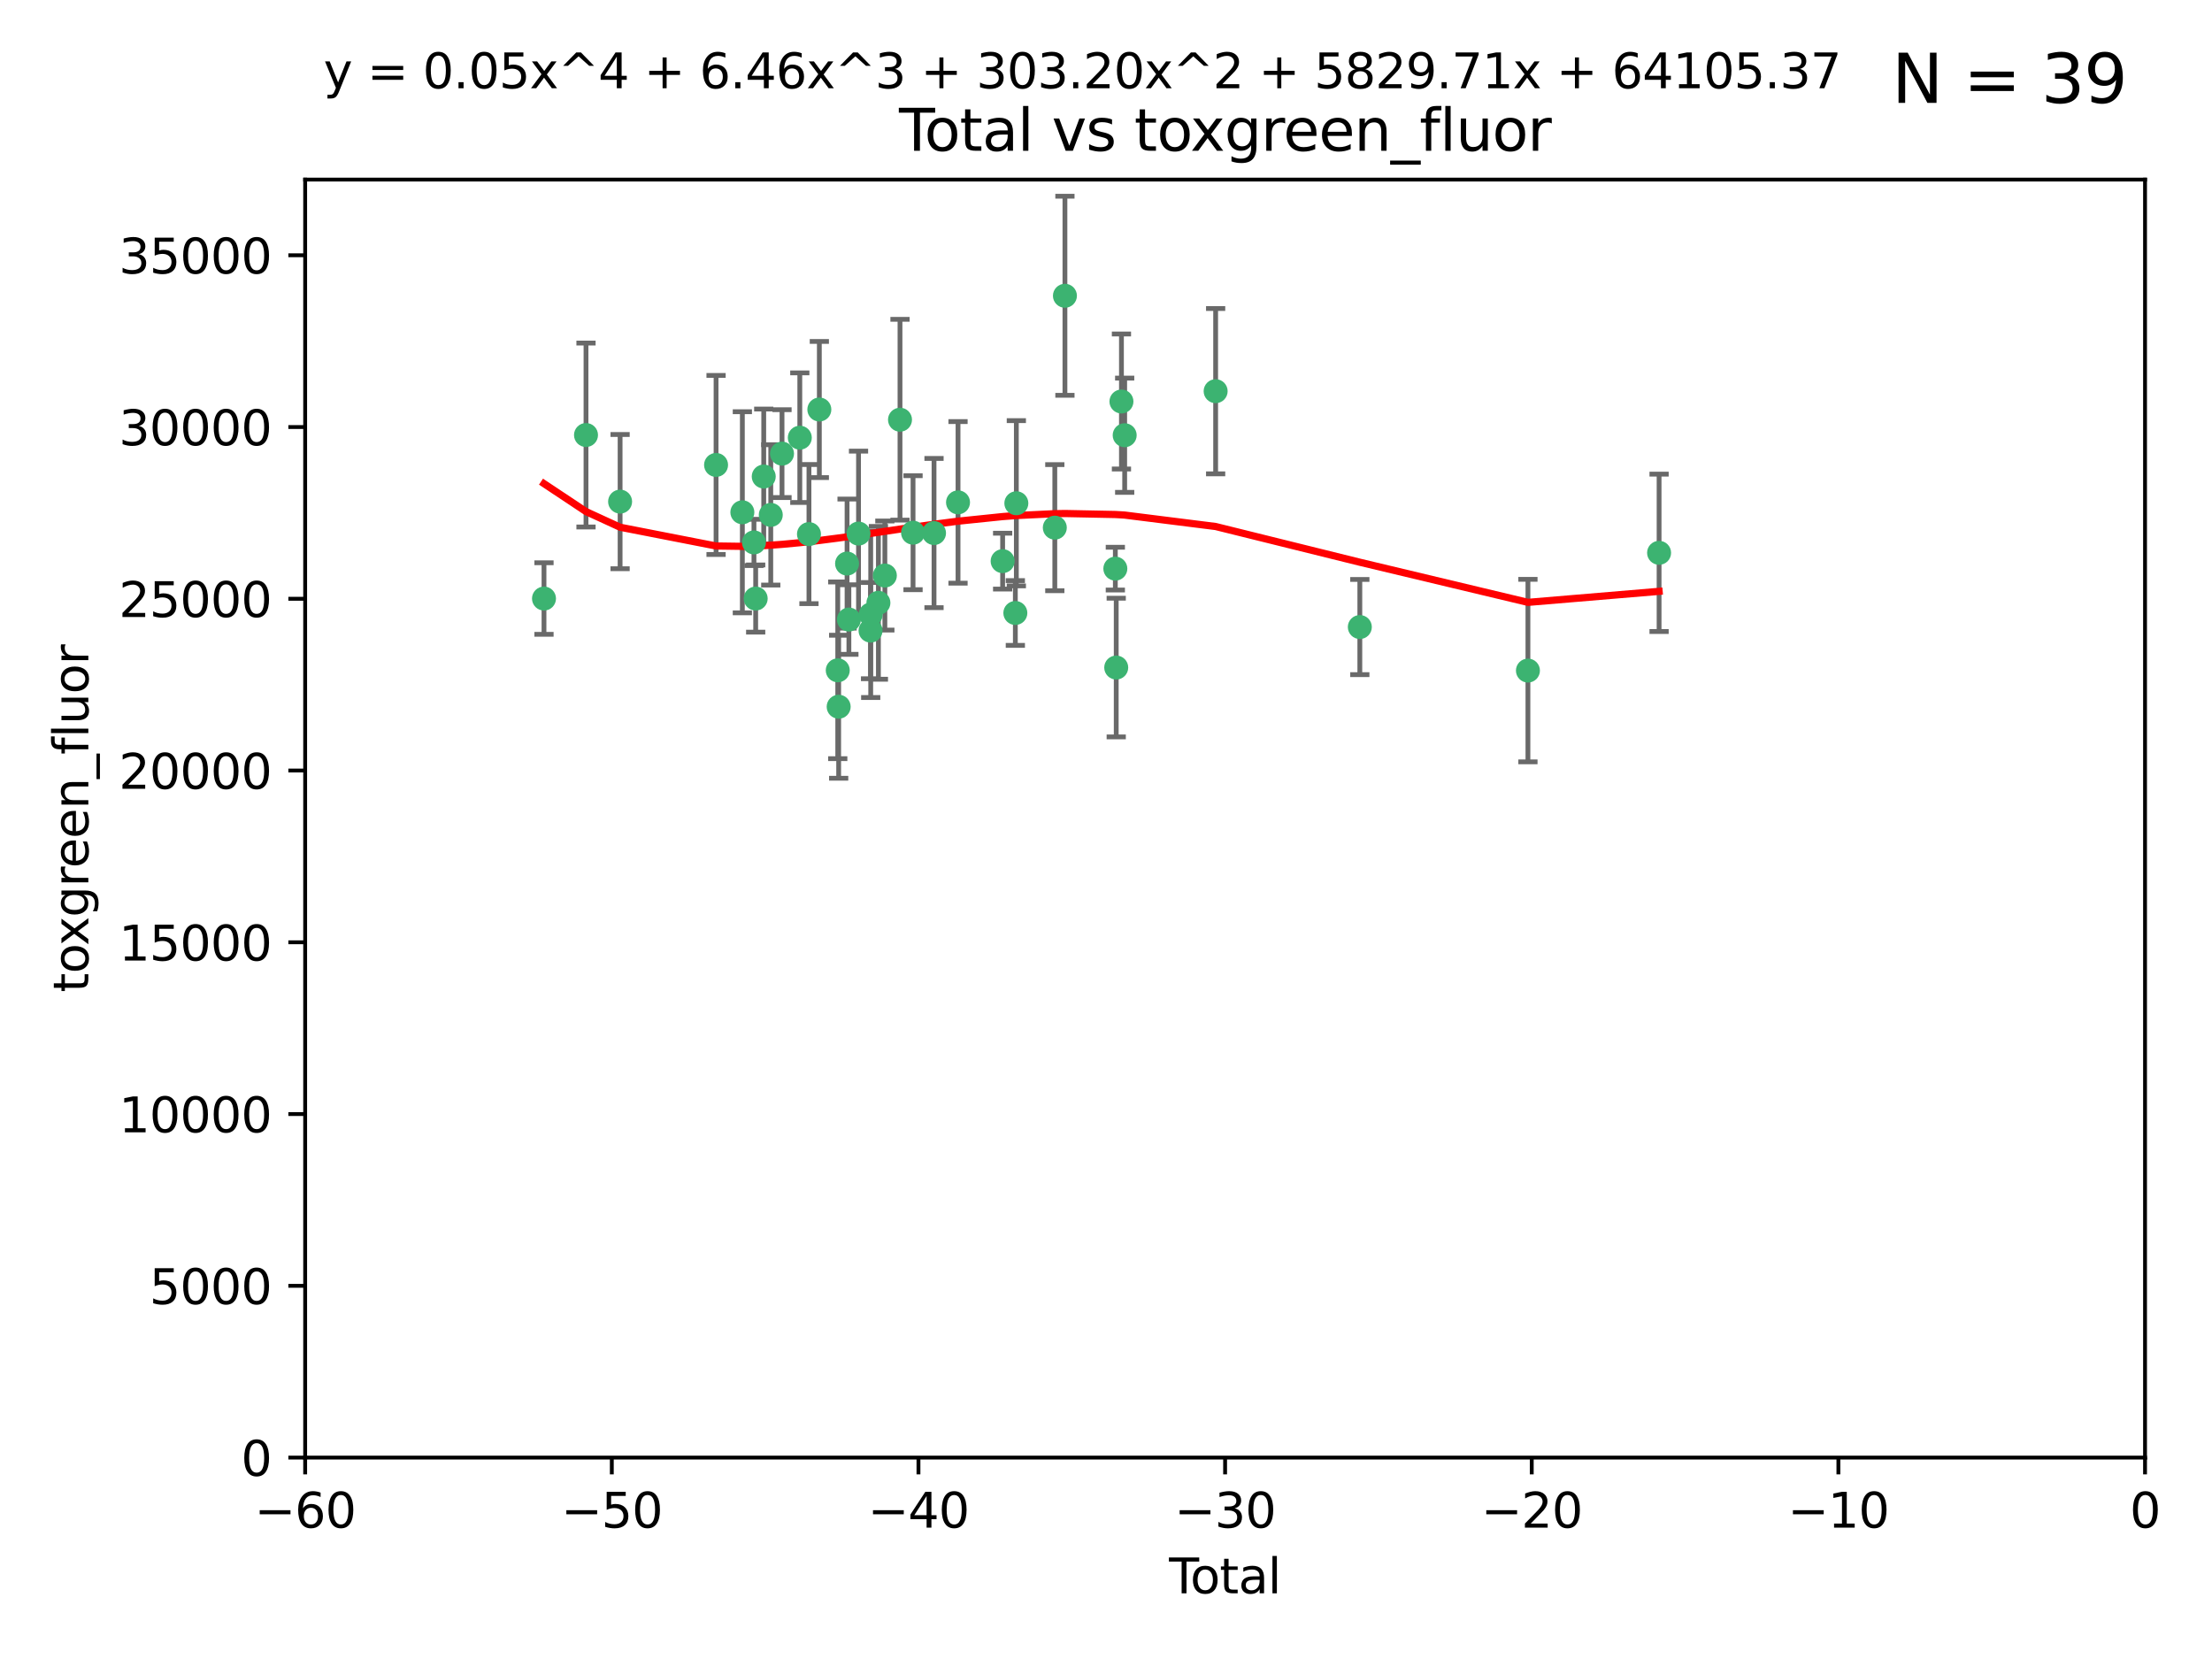 <?xml version="1.0" encoding="utf-8" standalone="no"?>
<!DOCTYPE svg PUBLIC "-//W3C//DTD SVG 1.1//EN"
  "http://www.w3.org/Graphics/SVG/1.1/DTD/svg11.dtd">
<svg xmlns:xlink="http://www.w3.org/1999/xlink" width="460.8pt" height="345.6pt" viewBox="0 0 460.8 345.6" xmlns="http://www.w3.org/2000/svg" version="1.1">
 <defs>
  <style type="text/css">*{stroke-linejoin: round; stroke-linecap: butt}</style>
 </defs>
 <g id="figure_1">
  <g id="patch_1">
   <path d="M 0 345.6 
L 460.8 345.6 
L 460.8 0 
L 0 0 
z
" style="fill: #ffffff"/>
  </g>
  <g id="axes_1">
   <g id="patch_2">
    <path d="M 63.571 303.64 
L 446.85 303.64 
L 446.85 37.411 
L 63.571 37.411 
z
" style="fill: #ffffff"/>
   </g>
   <g id="PathCollection_1">
    <defs>
     <path id="m0c5d3abd05" d="M 0 1.118 
C 0.297 1.118 0.581 1 0.791 0.791 
C 1 0.581 1.118 0.297 1.118 0 
C 1.118 -0.297 1 -0.581 0.791 -0.791 
C 0.581 -1 0.297 -1.118 0 -1.118 
C -0.297 -1.118 -0.581 -1 -0.791 -0.791 
C -1 -0.581 -1.118 -0.297 -1.118 0 
C -1.118 0.297 -1 0.581 -0.791 0.791 
C -0.581 1 -0.297 1.118 0 1.118 
z
" style="stroke: #3cb371"/>
    </defs>
    <g clip-path="url(#p2d98c6e1b5)">
     <use xlink:href="#m0c5d3abd05" x="113.324" y="124.69" style="fill: #3cb371; stroke: #3cb371"/>
     <use xlink:href="#m0c5d3abd05" x="122.075" y="90.623" style="fill: #3cb371; stroke: #3cb371"/>
     <use xlink:href="#m0c5d3abd05" x="129.178" y="104.496" style="fill: #3cb371; stroke: #3cb371"/>
     <use xlink:href="#m0c5d3abd05" x="149.169" y="96.857" style="fill: #3cb371; stroke: #3cb371"/>
     <use xlink:href="#m0c5d3abd05" x="154.646" y="106.718" style="fill: #3cb371; stroke: #3cb371"/>
     <use xlink:href="#m0c5d3abd05" x="157.063" y="112.994" style="fill: #3cb371; stroke: #3cb371"/>
     <use xlink:href="#m0c5d3abd05" x="157.422" y="124.689" style="fill: #3cb371; stroke: #3cb371"/>
     <use xlink:href="#m0c5d3abd05" x="159.1" y="99.267" style="fill: #3cb371; stroke: #3cb371"/>
     <use xlink:href="#m0c5d3abd05" x="160.565" y="107.264" style="fill: #3cb371; stroke: #3cb371"/>
     <use xlink:href="#m0c5d3abd05" x="162.908" y="94.5" style="fill: #3cb371; stroke: #3cb371"/>
     <use xlink:href="#m0c5d3abd05" x="166.614" y="91.178" style="fill: #3cb371; stroke: #3cb371"/>
     <use xlink:href="#m0c5d3abd05" x="168.522" y="111.261" style="fill: #3cb371; stroke: #3cb371"/>
     <use xlink:href="#m0c5d3abd05" x="170.683" y="85.309" style="fill: #3cb371; stroke: #3cb371"/>
     <use xlink:href="#m0c5d3abd05" x="174.52" y="139.64" style="fill: #3cb371; stroke: #3cb371"/>
     <use xlink:href="#m0c5d3abd05" x="174.71" y="147.225" style="fill: #3cb371; stroke: #3cb371"/>
     <use xlink:href="#m0c5d3abd05" x="176.46" y="117.402" style="fill: #3cb371; stroke: #3cb371"/>
     <use xlink:href="#m0c5d3abd05" x="176.84" y="129.063" style="fill: #3cb371; stroke: #3cb371"/>
     <use xlink:href="#m0c5d3abd05" x="178.846" y="111.157" style="fill: #3cb371; stroke: #3cb371"/>
     <use xlink:href="#m0c5d3abd05" x="181.35" y="131.368" style="fill: #3cb371; stroke: #3cb371"/>
     <use xlink:href="#m0c5d3abd05" x="181.385" y="128.013" style="fill: #3cb371; stroke: #3cb371"/>
     <use xlink:href="#m0c5d3abd05" x="182.989" y="125.579" style="fill: #3cb371; stroke: #3cb371"/>
     <use xlink:href="#m0c5d3abd05" x="184.332" y="119.895" style="fill: #3cb371; stroke: #3cb371"/>
     <use xlink:href="#m0c5d3abd05" x="187.487" y="87.434" style="fill: #3cb371; stroke: #3cb371"/>
     <use xlink:href="#m0c5d3abd05" x="190.203" y="110.968" style="fill: #3cb371; stroke: #3cb371"/>
     <use xlink:href="#m0c5d3abd05" x="194.574" y="111.045" style="fill: #3cb371; stroke: #3cb371"/>
     <use xlink:href="#m0c5d3abd05" x="199.574" y="104.651" style="fill: #3cb371; stroke: #3cb371"/>
     <use xlink:href="#m0c5d3abd05" x="208.867" y="116.895" style="fill: #3cb371; stroke: #3cb371"/>
     <use xlink:href="#m0c5d3abd05" x="211.515" y="127.696" style="fill: #3cb371; stroke: #3cb371"/>
     <use xlink:href="#m0c5d3abd05" x="211.723" y="104.837" style="fill: #3cb371; stroke: #3cb371"/>
     <use xlink:href="#m0c5d3abd05" x="219.736" y="109.922" style="fill: #3cb371; stroke: #3cb371"/>
     <use xlink:href="#m0c5d3abd05" x="221.844" y="61.614" style="fill: #3cb371; stroke: #3cb371"/>
     <use xlink:href="#m0c5d3abd05" x="232.345" y="118.457" style="fill: #3cb371; stroke: #3cb371"/>
     <use xlink:href="#m0c5d3abd05" x="232.53" y="139.063" style="fill: #3cb371; stroke: #3cb371"/>
     <use xlink:href="#m0c5d3abd05" x="233.617" y="83.639" style="fill: #3cb371; stroke: #3cb371"/>
     <use xlink:href="#m0c5d3abd05" x="234.291" y="90.667" style="fill: #3cb371; stroke: #3cb371"/>
     <use xlink:href="#m0c5d3abd05" x="253.24" y="81.492" style="fill: #3cb371; stroke: #3cb371"/>
     <use xlink:href="#m0c5d3abd05" x="283.277" y="130.623" style="fill: #3cb371; stroke: #3cb371"/>
     <use xlink:href="#m0c5d3abd05" x="318.296" y="139.694" style="fill: #3cb371; stroke: #3cb371"/>
     <use xlink:href="#m0c5d3abd05" x="345.618" y="115.163" style="fill: #3cb371; stroke: #3cb371"/>
    </g>
   </g>
   <g id="matplotlib.axis_1">
    <g id="xtick_1">
     <g id="line2d_1">
      <defs>
       <path id="m9bc65aa673" d="M 0 0 
L 0 3.5 
" style="stroke: #000000; stroke-width: 0.8"/>
      </defs>
      <g>
       <use xlink:href="#m9bc65aa673" x="63.571" y="303.64" style="stroke: #000000; stroke-width: 0.8"/>
      </g>
     </g>
     <g id="text_1">
      <!-- −60 -->
      <g transform="translate(53.019 318.238)scale(0.1 -0.1)">
       <defs>
        <path id="DejaVuSans-2212" d="M 678 2272 
L 4684 2272 
L 4684 1741 
L 678 1741 
L 678 2272 
z
" transform="scale(0.016)"/>
        <path id="DejaVuSans-36" d="M 2113 2584 
Q 1688 2584 1439 2293 
Q 1191 2003 1191 1497 
Q 1191 994 1439 701 
Q 1688 409 2113 409 
Q 2538 409 2786 701 
Q 3034 994 3034 1497 
Q 3034 2003 2786 2293 
Q 2538 2584 2113 2584 
z
M 3366 4563 
L 3366 3988 
Q 3128 4100 2886 4159 
Q 2644 4219 2406 4219 
Q 1781 4219 1451 3797 
Q 1122 3375 1075 2522 
Q 1259 2794 1537 2939 
Q 1816 3084 2150 3084 
Q 2853 3084 3261 2657 
Q 3669 2231 3669 1497 
Q 3669 778 3244 343 
Q 2819 -91 2113 -91 
Q 1303 -91 875 529 
Q 447 1150 447 2328 
Q 447 3434 972 4092 
Q 1497 4750 2381 4750 
Q 2619 4750 2861 4703 
Q 3103 4656 3366 4563 
z
" transform="scale(0.016)"/>
        <path id="DejaVuSans-30" d="M 2034 4250 
Q 1547 4250 1301 3770 
Q 1056 3291 1056 2328 
Q 1056 1369 1301 889 
Q 1547 409 2034 409 
Q 2525 409 2770 889 
Q 3016 1369 3016 2328 
Q 3016 3291 2770 3770 
Q 2525 4250 2034 4250 
z
M 2034 4750 
Q 2819 4750 3233 4129 
Q 3647 3509 3647 2328 
Q 3647 1150 3233 529 
Q 2819 -91 2034 -91 
Q 1250 -91 836 529 
Q 422 1150 422 2328 
Q 422 3509 836 4129 
Q 1250 4750 2034 4750 
z
" transform="scale(0.016)"/>
       </defs>
       <use xlink:href="#DejaVuSans-2212"/>
       <use xlink:href="#DejaVuSans-36" x="83.789"/>
       <use xlink:href="#DejaVuSans-30" x="147.412"/>
      </g>
     </g>
    </g>
    <g id="xtick_2">
     <g id="line2d_2">
      <g>
       <use xlink:href="#m9bc65aa673" x="127.451" y="303.64" style="stroke: #000000; stroke-width: 0.8"/>
      </g>
     </g>
     <g id="text_2">
      <!-- −50 -->
      <g transform="translate(116.899 318.238)scale(0.1 -0.1)">
       <defs>
        <path id="DejaVuSans-35" d="M 691 4666 
L 3169 4666 
L 3169 4134 
L 1269 4134 
L 1269 2991 
Q 1406 3038 1543 3061 
Q 1681 3084 1819 3084 
Q 2600 3084 3056 2656 
Q 3513 2228 3513 1497 
Q 3513 744 3044 326 
Q 2575 -91 1722 -91 
Q 1428 -91 1123 -41 
Q 819 9 494 109 
L 494 744 
Q 775 591 1075 516 
Q 1375 441 1709 441 
Q 2250 441 2565 725 
Q 2881 1009 2881 1497 
Q 2881 1984 2565 2268 
Q 2250 2553 1709 2553 
Q 1456 2553 1204 2497 
Q 953 2441 691 2322 
L 691 4666 
z
" transform="scale(0.016)"/>
       </defs>
       <use xlink:href="#DejaVuSans-2212"/>
       <use xlink:href="#DejaVuSans-35" x="83.789"/>
       <use xlink:href="#DejaVuSans-30" x="147.412"/>
      </g>
     </g>
    </g>
    <g id="xtick_3">
     <g id="line2d_3">
      <g>
       <use xlink:href="#m9bc65aa673" x="191.331" y="303.64" style="stroke: #000000; stroke-width: 0.8"/>
      </g>
     </g>
     <g id="text_3">
      <!-- −40 -->
      <g transform="translate(180.778 318.238)scale(0.1 -0.1)">
       <defs>
        <path id="DejaVuSans-34" d="M 2419 4116 
L 825 1625 
L 2419 1625 
L 2419 4116 
z
M 2253 4666 
L 3047 4666 
L 3047 1625 
L 3713 1625 
L 3713 1100 
L 3047 1100 
L 3047 0 
L 2419 0 
L 2419 1100 
L 313 1100 
L 313 1709 
L 2253 4666 
z
" transform="scale(0.016)"/>
       </defs>
       <use xlink:href="#DejaVuSans-2212"/>
       <use xlink:href="#DejaVuSans-34" x="83.789"/>
       <use xlink:href="#DejaVuSans-30" x="147.412"/>
      </g>
     </g>
    </g>
    <g id="xtick_4">
     <g id="line2d_4">
      <g>
       <use xlink:href="#m9bc65aa673" x="255.211" y="303.64" style="stroke: #000000; stroke-width: 0.8"/>
      </g>
     </g>
     <g id="text_4">
      <!-- −30 -->
      <g transform="translate(244.658 318.238)scale(0.1 -0.1)">
       <defs>
        <path id="DejaVuSans-33" d="M 2597 2516 
Q 3050 2419 3304 2112 
Q 3559 1806 3559 1356 
Q 3559 666 3084 287 
Q 2609 -91 1734 -91 
Q 1441 -91 1130 -33 
Q 819 25 488 141 
L 488 750 
Q 750 597 1062 519 
Q 1375 441 1716 441 
Q 2309 441 2620 675 
Q 2931 909 2931 1356 
Q 2931 1769 2642 2001 
Q 2353 2234 1838 2234 
L 1294 2234 
L 1294 2753 
L 1863 2753 
Q 2328 2753 2575 2939 
Q 2822 3125 2822 3475 
Q 2822 3834 2567 4026 
Q 2313 4219 1838 4219 
Q 1578 4219 1281 4162 
Q 984 4106 628 3988 
L 628 4550 
Q 988 4650 1302 4700 
Q 1616 4750 1894 4750 
Q 2613 4750 3031 4423 
Q 3450 4097 3450 3541 
Q 3450 3153 3228 2886 
Q 3006 2619 2597 2516 
z
" transform="scale(0.016)"/>
       </defs>
       <use xlink:href="#DejaVuSans-2212"/>
       <use xlink:href="#DejaVuSans-33" x="83.789"/>
       <use xlink:href="#DejaVuSans-30" x="147.412"/>
      </g>
     </g>
    </g>
    <g id="xtick_5">
     <g id="line2d_5">
      <g>
       <use xlink:href="#m9bc65aa673" x="319.09" y="303.64" style="stroke: #000000; stroke-width: 0.8"/>
      </g>
     </g>
     <g id="text_5">
      <!-- −20 -->
      <g transform="translate(308.538 318.238)scale(0.1 -0.1)">
       <defs>
        <path id="DejaVuSans-32" d="M 1228 531 
L 3431 531 
L 3431 0 
L 469 0 
L 469 531 
Q 828 903 1448 1529 
Q 2069 2156 2228 2338 
Q 2531 2678 2651 2914 
Q 2772 3150 2772 3378 
Q 2772 3750 2511 3984 
Q 2250 4219 1831 4219 
Q 1534 4219 1204 4116 
Q 875 4013 500 3803 
L 500 4441 
Q 881 4594 1212 4672 
Q 1544 4750 1819 4750 
Q 2544 4750 2975 4387 
Q 3406 4025 3406 3419 
Q 3406 3131 3298 2873 
Q 3191 2616 2906 2266 
Q 2828 2175 2409 1742 
Q 1991 1309 1228 531 
z
" transform="scale(0.016)"/>
       </defs>
       <use xlink:href="#DejaVuSans-2212"/>
       <use xlink:href="#DejaVuSans-32" x="83.789"/>
       <use xlink:href="#DejaVuSans-30" x="147.412"/>
      </g>
     </g>
    </g>
    <g id="xtick_6">
     <g id="line2d_6">
      <g>
       <use xlink:href="#m9bc65aa673" x="382.97" y="303.64" style="stroke: #000000; stroke-width: 0.8"/>
      </g>
     </g>
     <g id="text_6">
      <!-- −10 -->
      <g transform="translate(372.418 318.238)scale(0.1 -0.1)">
       <defs>
        <path id="DejaVuSans-31" d="M 794 531 
L 1825 531 
L 1825 4091 
L 703 3866 
L 703 4441 
L 1819 4666 
L 2450 4666 
L 2450 531 
L 3481 531 
L 3481 0 
L 794 0 
L 794 531 
z
" transform="scale(0.016)"/>
       </defs>
       <use xlink:href="#DejaVuSans-2212"/>
       <use xlink:href="#DejaVuSans-31" x="83.789"/>
       <use xlink:href="#DejaVuSans-30" x="147.412"/>
      </g>
     </g>
    </g>
    <g id="xtick_7">
     <g id="line2d_7">
      <g>
       <use xlink:href="#m9bc65aa673" x="446.85" y="303.64" style="stroke: #000000; stroke-width: 0.8"/>
      </g>
     </g>
     <g id="text_7">
      <!-- 0 -->
      <g transform="translate(443.669 318.238)scale(0.1 -0.1)">
       <use xlink:href="#DejaVuSans-30"/>
      </g>
     </g>
    </g>
    <g id="text_8">
     <!-- Total -->
     <g transform="translate(243.534 331.917)scale(0.1 -0.1)">
      <defs>
       <path id="DejaVuSans-54" d="M -19 4666 
L 3928 4666 
L 3928 4134 
L 2272 4134 
L 2272 0 
L 1638 0 
L 1638 4134 
L -19 4134 
L -19 4666 
z
" transform="scale(0.016)"/>
       <path id="DejaVuSans-6f" d="M 1959 3097 
Q 1497 3097 1228 2736 
Q 959 2375 959 1747 
Q 959 1119 1226 758 
Q 1494 397 1959 397 
Q 2419 397 2687 759 
Q 2956 1122 2956 1747 
Q 2956 2369 2687 2733 
Q 2419 3097 1959 3097 
z
M 1959 3584 
Q 2709 3584 3137 3096 
Q 3566 2609 3566 1747 
Q 3566 888 3137 398 
Q 2709 -91 1959 -91 
Q 1206 -91 779 398 
Q 353 888 353 1747 
Q 353 2609 779 3096 
Q 1206 3584 1959 3584 
z
" transform="scale(0.016)"/>
       <path id="DejaVuSans-74" d="M 1172 4494 
L 1172 3500 
L 2356 3500 
L 2356 3053 
L 1172 3053 
L 1172 1153 
Q 1172 725 1289 603 
Q 1406 481 1766 481 
L 2356 481 
L 2356 0 
L 1766 0 
Q 1100 0 847 248 
Q 594 497 594 1153 
L 594 3053 
L 172 3053 
L 172 3500 
L 594 3500 
L 594 4494 
L 1172 4494 
z
" transform="scale(0.016)"/>
       <path id="DejaVuSans-61" d="M 2194 1759 
Q 1497 1759 1228 1600 
Q 959 1441 959 1056 
Q 959 750 1161 570 
Q 1363 391 1709 391 
Q 2188 391 2477 730 
Q 2766 1069 2766 1631 
L 2766 1759 
L 2194 1759 
z
M 3341 1997 
L 3341 0 
L 2766 0 
L 2766 531 
Q 2569 213 2275 61 
Q 1981 -91 1556 -91 
Q 1019 -91 701 211 
Q 384 513 384 1019 
Q 384 1609 779 1909 
Q 1175 2209 1959 2209 
L 2766 2209 
L 2766 2266 
Q 2766 2663 2505 2880 
Q 2244 3097 1772 3097 
Q 1472 3097 1187 3025 
Q 903 2953 641 2809 
L 641 3341 
Q 956 3463 1253 3523 
Q 1550 3584 1831 3584 
Q 2591 3584 2966 3190 
Q 3341 2797 3341 1997 
z
" transform="scale(0.016)"/>
       <path id="DejaVuSans-6c" d="M 603 4863 
L 1178 4863 
L 1178 0 
L 603 0 
L 603 4863 
z
" transform="scale(0.016)"/>
      </defs>
      <use xlink:href="#DejaVuSans-54"/>
      <use xlink:href="#DejaVuSans-6f" x="44.084"/>
      <use xlink:href="#DejaVuSans-74" x="105.266"/>
      <use xlink:href="#DejaVuSans-61" x="144.475"/>
      <use xlink:href="#DejaVuSans-6c" x="205.754"/>
     </g>
    </g>
   </g>
   <g id="matplotlib.axis_2">
    <g id="ytick_1">
     <g id="line2d_8">
      <defs>
       <path id="m6cfd4c6b52" d="M 0 0 
L -3.5 0 
" style="stroke: #000000; stroke-width: 0.8"/>
      </defs>
      <g>
       <use xlink:href="#m6cfd4c6b52" x="63.571" y="303.64" style="stroke: #000000; stroke-width: 0.8"/>
      </g>
     </g>
     <g id="text_9">
      <!-- 0 -->
      <g transform="translate(50.209 307.439)scale(0.1 -0.1)">
       <use xlink:href="#DejaVuSans-30"/>
      </g>
     </g>
    </g>
    <g id="ytick_2">
     <g id="line2d_9">
      <g>
       <use xlink:href="#m6cfd4c6b52" x="63.571" y="267.859" style="stroke: #000000; stroke-width: 0.8"/>
      </g>
     </g>
     <g id="text_10">
      <!-- 5000 -->
      <g transform="translate(31.121 271.658)scale(0.1 -0.1)">
       <use xlink:href="#DejaVuSans-35"/>
       <use xlink:href="#DejaVuSans-30" x="63.623"/>
       <use xlink:href="#DejaVuSans-30" x="127.246"/>
       <use xlink:href="#DejaVuSans-30" x="190.869"/>
      </g>
     </g>
    </g>
    <g id="ytick_3">
     <g id="line2d_10">
      <g>
       <use xlink:href="#m6cfd4c6b52" x="63.571" y="232.078" style="stroke: #000000; stroke-width: 0.8"/>
      </g>
     </g>
     <g id="text_11">
      <!-- 10000 -->
      <g transform="translate(24.759 235.878)scale(0.1 -0.1)">
       <use xlink:href="#DejaVuSans-31"/>
       <use xlink:href="#DejaVuSans-30" x="63.623"/>
       <use xlink:href="#DejaVuSans-30" x="127.246"/>
       <use xlink:href="#DejaVuSans-30" x="190.869"/>
       <use xlink:href="#DejaVuSans-30" x="254.492"/>
      </g>
     </g>
    </g>
    <g id="ytick_4">
     <g id="line2d_11">
      <g>
       <use xlink:href="#m6cfd4c6b52" x="63.571" y="196.298" style="stroke: #000000; stroke-width: 0.8"/>
      </g>
     </g>
     <g id="text_12">
      <!-- 15000 -->
      <g transform="translate(24.759 200.097)scale(0.1 -0.1)">
       <use xlink:href="#DejaVuSans-31"/>
       <use xlink:href="#DejaVuSans-35" x="63.623"/>
       <use xlink:href="#DejaVuSans-30" x="127.246"/>
       <use xlink:href="#DejaVuSans-30" x="190.869"/>
       <use xlink:href="#DejaVuSans-30" x="254.492"/>
      </g>
     </g>
    </g>
    <g id="ytick_5">
     <g id="line2d_12">
      <g>
       <use xlink:href="#m6cfd4c6b52" x="63.571" y="160.517" style="stroke: #000000; stroke-width: 0.8"/>
      </g>
     </g>
     <g id="text_13">
      <!-- 20000 -->
      <g transform="translate(24.759 164.316)scale(0.1 -0.1)">
       <use xlink:href="#DejaVuSans-32"/>
       <use xlink:href="#DejaVuSans-30" x="63.623"/>
       <use xlink:href="#DejaVuSans-30" x="127.246"/>
       <use xlink:href="#DejaVuSans-30" x="190.869"/>
       <use xlink:href="#DejaVuSans-30" x="254.492"/>
      </g>
     </g>
    </g>
    <g id="ytick_6">
     <g id="line2d_13">
      <g>
       <use xlink:href="#m6cfd4c6b52" x="63.571" y="124.736" style="stroke: #000000; stroke-width: 0.8"/>
      </g>
     </g>
     <g id="text_14">
      <!-- 25000 -->
      <g transform="translate(24.759 128.535)scale(0.1 -0.1)">
       <use xlink:href="#DejaVuSans-32"/>
       <use xlink:href="#DejaVuSans-35" x="63.623"/>
       <use xlink:href="#DejaVuSans-30" x="127.246"/>
       <use xlink:href="#DejaVuSans-30" x="190.869"/>
       <use xlink:href="#DejaVuSans-30" x="254.492"/>
      </g>
     </g>
    </g>
    <g id="ytick_7">
     <g id="line2d_14">
      <g>
       <use xlink:href="#m6cfd4c6b52" x="63.571" y="88.955" style="stroke: #000000; stroke-width: 0.8"/>
      </g>
     </g>
     <g id="text_15">
      <!-- 30000 -->
      <g transform="translate(24.759 92.754)scale(0.1 -0.1)">
       <use xlink:href="#DejaVuSans-33"/>
       <use xlink:href="#DejaVuSans-30" x="63.623"/>
       <use xlink:href="#DejaVuSans-30" x="127.246"/>
       <use xlink:href="#DejaVuSans-30" x="190.869"/>
       <use xlink:href="#DejaVuSans-30" x="254.492"/>
      </g>
     </g>
    </g>
    <g id="ytick_8">
     <g id="line2d_15">
      <g>
       <use xlink:href="#m6cfd4c6b52" x="63.571" y="53.174" style="stroke: #000000; stroke-width: 0.8"/>
      </g>
     </g>
     <g id="text_16">
      <!-- 35000 -->
      <g transform="translate(24.759 56.974)scale(0.1 -0.1)">
       <use xlink:href="#DejaVuSans-33"/>
       <use xlink:href="#DejaVuSans-35" x="63.623"/>
       <use xlink:href="#DejaVuSans-30" x="127.246"/>
       <use xlink:href="#DejaVuSans-30" x="190.869"/>
       <use xlink:href="#DejaVuSans-30" x="254.492"/>
      </g>
     </g>
    </g>
    <g id="text_17">
     <!-- toxgreen_fluor -->
     <g transform="translate(18.401 206.72)rotate(-90)scale(0.1 -0.1)">
      <defs>
       <path id="DejaVuSans-78" d="M 3513 3500 
L 2247 1797 
L 3578 0 
L 2900 0 
L 1881 1375 
L 863 0 
L 184 0 
L 1544 1831 
L 300 3500 
L 978 3500 
L 1906 2253 
L 2834 3500 
L 3513 3500 
z
" transform="scale(0.016)"/>
       <path id="DejaVuSans-67" d="M 2906 1791 
Q 2906 2416 2648 2759 
Q 2391 3103 1925 3103 
Q 1463 3103 1205 2759 
Q 947 2416 947 1791 
Q 947 1169 1205 825 
Q 1463 481 1925 481 
Q 2391 481 2648 825 
Q 2906 1169 2906 1791 
z
M 3481 434 
Q 3481 -459 3084 -895 
Q 2688 -1331 1869 -1331 
Q 1566 -1331 1297 -1286 
Q 1028 -1241 775 -1147 
L 775 -588 
Q 1028 -725 1275 -790 
Q 1522 -856 1778 -856 
Q 2344 -856 2625 -561 
Q 2906 -266 2906 331 
L 2906 616 
Q 2728 306 2450 153 
Q 2172 0 1784 0 
Q 1141 0 747 490 
Q 353 981 353 1791 
Q 353 2603 747 3093 
Q 1141 3584 1784 3584 
Q 2172 3584 2450 3431 
Q 2728 3278 2906 2969 
L 2906 3500 
L 3481 3500 
L 3481 434 
z
" transform="scale(0.016)"/>
       <path id="DejaVuSans-72" d="M 2631 2963 
Q 2534 3019 2420 3045 
Q 2306 3072 2169 3072 
Q 1681 3072 1420 2755 
Q 1159 2438 1159 1844 
L 1159 0 
L 581 0 
L 581 3500 
L 1159 3500 
L 1159 2956 
Q 1341 3275 1631 3429 
Q 1922 3584 2338 3584 
Q 2397 3584 2469 3576 
Q 2541 3569 2628 3553 
L 2631 2963 
z
" transform="scale(0.016)"/>
       <path id="DejaVuSans-65" d="M 3597 1894 
L 3597 1613 
L 953 1613 
Q 991 1019 1311 708 
Q 1631 397 2203 397 
Q 2534 397 2845 478 
Q 3156 559 3463 722 
L 3463 178 
Q 3153 47 2828 -22 
Q 2503 -91 2169 -91 
Q 1331 -91 842 396 
Q 353 884 353 1716 
Q 353 2575 817 3079 
Q 1281 3584 2069 3584 
Q 2775 3584 3186 3129 
Q 3597 2675 3597 1894 
z
M 3022 2063 
Q 3016 2534 2758 2815 
Q 2500 3097 2075 3097 
Q 1594 3097 1305 2825 
Q 1016 2553 972 2059 
L 3022 2063 
z
" transform="scale(0.016)"/>
       <path id="DejaVuSans-6e" d="M 3513 2113 
L 3513 0 
L 2938 0 
L 2938 2094 
Q 2938 2591 2744 2837 
Q 2550 3084 2163 3084 
Q 1697 3084 1428 2787 
Q 1159 2491 1159 1978 
L 1159 0 
L 581 0 
L 581 3500 
L 1159 3500 
L 1159 2956 
Q 1366 3272 1645 3428 
Q 1925 3584 2291 3584 
Q 2894 3584 3203 3211 
Q 3513 2838 3513 2113 
z
" transform="scale(0.016)"/>
       <path id="DejaVuSans-5f" d="M 3263 -1063 
L 3263 -1509 
L -63 -1509 
L -63 -1063 
L 3263 -1063 
z
" transform="scale(0.016)"/>
       <path id="DejaVuSans-66" d="M 2375 4863 
L 2375 4384 
L 1825 4384 
Q 1516 4384 1395 4259 
Q 1275 4134 1275 3809 
L 1275 3500 
L 2222 3500 
L 2222 3053 
L 1275 3053 
L 1275 0 
L 697 0 
L 697 3053 
L 147 3053 
L 147 3500 
L 697 3500 
L 697 3744 
Q 697 4328 969 4595 
Q 1241 4863 1831 4863 
L 2375 4863 
z
" transform="scale(0.016)"/>
       <path id="DejaVuSans-75" d="M 544 1381 
L 544 3500 
L 1119 3500 
L 1119 1403 
Q 1119 906 1312 657 
Q 1506 409 1894 409 
Q 2359 409 2629 706 
Q 2900 1003 2900 1516 
L 2900 3500 
L 3475 3500 
L 3475 0 
L 2900 0 
L 2900 538 
Q 2691 219 2414 64 
Q 2138 -91 1772 -91 
Q 1169 -91 856 284 
Q 544 659 544 1381 
z
M 1991 3584 
L 1991 3584 
z
" transform="scale(0.016)"/>
      </defs>
      <use xlink:href="#DejaVuSans-74"/>
      <use xlink:href="#DejaVuSans-6f" x="39.209"/>
      <use xlink:href="#DejaVuSans-78" x="97.266"/>
      <use xlink:href="#DejaVuSans-67" x="156.445"/>
      <use xlink:href="#DejaVuSans-72" x="219.922"/>
      <use xlink:href="#DejaVuSans-65" x="258.785"/>
      <use xlink:href="#DejaVuSans-65" x="320.309"/>
      <use xlink:href="#DejaVuSans-6e" x="381.832"/>
      <use xlink:href="#DejaVuSans-5f" x="445.211"/>
      <use xlink:href="#DejaVuSans-66" x="495.211"/>
      <use xlink:href="#DejaVuSans-6c" x="530.416"/>
      <use xlink:href="#DejaVuSans-75" x="558.199"/>
      <use xlink:href="#DejaVuSans-6f" x="621.578"/>
      <use xlink:href="#DejaVuSans-72" x="682.76"/>
     </g>
    </g>
   </g>
   <g id="LineCollection_1">
    <path d="M 113.324 132.143 
L 113.324 117.237 
" clip-path="url(#p2d98c6e1b5)" style="fill: none; stroke: #696969"/>
    <path d="M 122.075 109.781 
L 122.075 71.466 
" clip-path="url(#p2d98c6e1b5)" style="fill: none; stroke: #696969"/>
    <path d="M 129.178 118.477 
L 129.178 90.515 
" clip-path="url(#p2d98c6e1b5)" style="fill: none; stroke: #696969"/>
    <path d="M 149.169 115.505 
L 149.169 78.209 
" clip-path="url(#p2d98c6e1b5)" style="fill: none; stroke: #696969"/>
    <path d="M 154.646 127.664 
L 154.646 85.772 
" clip-path="url(#p2d98c6e1b5)" style="fill: none; stroke: #696969"/>
    <path d="M 157.063 117.812 
L 157.063 108.176 
" clip-path="url(#p2d98c6e1b5)" style="fill: none; stroke: #696969"/>
    <path d="M 157.422 131.683 
L 157.422 117.696 
" clip-path="url(#p2d98c6e1b5)" style="fill: none; stroke: #696969"/>
    <path d="M 159.1 113.322 
L 159.1 85.213 
" clip-path="url(#p2d98c6e1b5)" style="fill: none; stroke: #696969"/>
    <path d="M 160.565 121.88 
L 160.565 92.647 
" clip-path="url(#p2d98c6e1b5)" style="fill: none; stroke: #696969"/>
    <path d="M 162.908 103.651 
L 162.908 85.348 
" clip-path="url(#p2d98c6e1b5)" style="fill: none; stroke: #696969"/>
    <path d="M 166.614 104.675 
L 166.614 77.682 
" clip-path="url(#p2d98c6e1b5)" style="fill: none; stroke: #696969"/>
    <path d="M 168.522 125.753 
L 168.522 96.768 
" clip-path="url(#p2d98c6e1b5)" style="fill: none; stroke: #696969"/>
    <path d="M 170.683 99.491 
L 170.683 71.128 
" clip-path="url(#p2d98c6e1b5)" style="fill: none; stroke: #696969"/>
    <path d="M 174.52 158.046 
L 174.52 121.234 
" clip-path="url(#p2d98c6e1b5)" style="fill: none; stroke: #696969"/>
    <path d="M 174.71 162.121 
L 174.71 132.33 
" clip-path="url(#p2d98c6e1b5)" style="fill: none; stroke: #696969"/>
    <path d="M 176.46 130.841 
L 176.46 103.963 
" clip-path="url(#p2d98c6e1b5)" style="fill: none; stroke: #696969"/>
    <path d="M 176.84 136.31 
L 176.84 121.816 
" clip-path="url(#p2d98c6e1b5)" style="fill: none; stroke: #696969"/>
    <path d="M 178.846 128.336 
L 178.846 93.979 
" clip-path="url(#p2d98c6e1b5)" style="fill: none; stroke: #696969"/>
    <path d="M 181.35 141.39 
L 181.35 121.347 
" clip-path="url(#p2d98c6e1b5)" style="fill: none; stroke: #696969"/>
    <path d="M 181.385 145.305 
L 181.385 110.721 
" clip-path="url(#p2d98c6e1b5)" style="fill: none; stroke: #696969"/>
    <path d="M 182.989 141.497 
L 182.989 109.662 
" clip-path="url(#p2d98c6e1b5)" style="fill: none; stroke: #696969"/>
    <path d="M 184.332 131.252 
L 184.332 108.538 
" clip-path="url(#p2d98c6e1b5)" style="fill: none; stroke: #696969"/>
    <path d="M 187.487 108.351 
L 187.487 66.517 
" clip-path="url(#p2d98c6e1b5)" style="fill: none; stroke: #696969"/>
    <path d="M 190.203 122.844 
L 190.203 99.093 
" clip-path="url(#p2d98c6e1b5)" style="fill: none; stroke: #696969"/>
    <path d="M 194.574 126.588 
L 194.574 95.502 
" clip-path="url(#p2d98c6e1b5)" style="fill: none; stroke: #696969"/>
    <path d="M 199.574 121.481 
L 199.574 87.821 
" clip-path="url(#p2d98c6e1b5)" style="fill: none; stroke: #696969"/>
    <path d="M 208.867 122.714 
L 208.867 111.075 
" clip-path="url(#p2d98c6e1b5)" style="fill: none; stroke: #696969"/>
    <path d="M 211.515 134.441 
L 211.515 120.951 
" clip-path="url(#p2d98c6e1b5)" style="fill: none; stroke: #696969"/>
    <path d="M 211.723 122.048 
L 211.723 87.626 
" clip-path="url(#p2d98c6e1b5)" style="fill: none; stroke: #696969"/>
    <path d="M 219.736 123.06 
L 219.736 96.783 
" clip-path="url(#p2d98c6e1b5)" style="fill: none; stroke: #696969"/>
    <path d="M 221.844 82.348 
L 221.844 40.879 
" clip-path="url(#p2d98c6e1b5)" style="fill: none; stroke: #696969"/>
    <path d="M 232.345 122.912 
L 232.345 114.001 
" clip-path="url(#p2d98c6e1b5)" style="fill: none; stroke: #696969"/>
    <path d="M 232.53 153.504 
L 232.53 124.622 
" clip-path="url(#p2d98c6e1b5)" style="fill: none; stroke: #696969"/>
    <path d="M 233.617 97.702 
L 233.617 69.575 
" clip-path="url(#p2d98c6e1b5)" style="fill: none; stroke: #696969"/>
    <path d="M 234.291 102.568 
L 234.291 78.767 
" clip-path="url(#p2d98c6e1b5)" style="fill: none; stroke: #696969"/>
    <path d="M 253.24 98.71 
L 253.24 64.274 
" clip-path="url(#p2d98c6e1b5)" style="fill: none; stroke: #696969"/>
    <path d="M 283.277 140.536 
L 283.277 120.711 
" clip-path="url(#p2d98c6e1b5)" style="fill: none; stroke: #696969"/>
    <path d="M 318.296 158.704 
L 318.296 120.683 
" clip-path="url(#p2d98c6e1b5)" style="fill: none; stroke: #696969"/>
    <path d="M 345.618 131.554 
L 345.618 98.772 
" clip-path="url(#p2d98c6e1b5)" style="fill: none; stroke: #696969"/>
   </g>
   <g id="line2d_16">
    <defs>
     <path id="m8d39f2c468" d="M 2 0 
L -2 -0 
" style="stroke: #696969"/>
    </defs>
    <g clip-path="url(#p2d98c6e1b5)">
     <use xlink:href="#m8d39f2c468" x="113.324" y="132.143" style="fill: #696969; stroke: #696969"/>
     <use xlink:href="#m8d39f2c468" x="122.075" y="109.781" style="fill: #696969; stroke: #696969"/>
     <use xlink:href="#m8d39f2c468" x="129.178" y="118.477" style="fill: #696969; stroke: #696969"/>
     <use xlink:href="#m8d39f2c468" x="149.169" y="115.505" style="fill: #696969; stroke: #696969"/>
     <use xlink:href="#m8d39f2c468" x="154.646" y="127.664" style="fill: #696969; stroke: #696969"/>
     <use xlink:href="#m8d39f2c468" x="157.063" y="117.812" style="fill: #696969; stroke: #696969"/>
     <use xlink:href="#m8d39f2c468" x="157.422" y="131.683" style="fill: #696969; stroke: #696969"/>
     <use xlink:href="#m8d39f2c468" x="159.1" y="113.322" style="fill: #696969; stroke: #696969"/>
     <use xlink:href="#m8d39f2c468" x="160.565" y="121.88" style="fill: #696969; stroke: #696969"/>
     <use xlink:href="#m8d39f2c468" x="162.908" y="103.651" style="fill: #696969; stroke: #696969"/>
     <use xlink:href="#m8d39f2c468" x="166.614" y="104.675" style="fill: #696969; stroke: #696969"/>
     <use xlink:href="#m8d39f2c468" x="168.522" y="125.753" style="fill: #696969; stroke: #696969"/>
     <use xlink:href="#m8d39f2c468" x="170.683" y="99.491" style="fill: #696969; stroke: #696969"/>
     <use xlink:href="#m8d39f2c468" x="174.52" y="158.046" style="fill: #696969; stroke: #696969"/>
     <use xlink:href="#m8d39f2c468" x="174.71" y="162.121" style="fill: #696969; stroke: #696969"/>
     <use xlink:href="#m8d39f2c468" x="176.46" y="130.841" style="fill: #696969; stroke: #696969"/>
     <use xlink:href="#m8d39f2c468" x="176.84" y="136.31" style="fill: #696969; stroke: #696969"/>
     <use xlink:href="#m8d39f2c468" x="178.846" y="128.336" style="fill: #696969; stroke: #696969"/>
     <use xlink:href="#m8d39f2c468" x="181.35" y="141.39" style="fill: #696969; stroke: #696969"/>
     <use xlink:href="#m8d39f2c468" x="181.385" y="145.305" style="fill: #696969; stroke: #696969"/>
     <use xlink:href="#m8d39f2c468" x="182.989" y="141.497" style="fill: #696969; stroke: #696969"/>
     <use xlink:href="#m8d39f2c468" x="184.332" y="131.252" style="fill: #696969; stroke: #696969"/>
     <use xlink:href="#m8d39f2c468" x="187.487" y="108.351" style="fill: #696969; stroke: #696969"/>
     <use xlink:href="#m8d39f2c468" x="190.203" y="122.844" style="fill: #696969; stroke: #696969"/>
     <use xlink:href="#m8d39f2c468" x="194.574" y="126.588" style="fill: #696969; stroke: #696969"/>
     <use xlink:href="#m8d39f2c468" x="199.574" y="121.481" style="fill: #696969; stroke: #696969"/>
     <use xlink:href="#m8d39f2c468" x="208.867" y="122.714" style="fill: #696969; stroke: #696969"/>
     <use xlink:href="#m8d39f2c468" x="211.515" y="134.441" style="fill: #696969; stroke: #696969"/>
     <use xlink:href="#m8d39f2c468" x="211.723" y="122.048" style="fill: #696969; stroke: #696969"/>
     <use xlink:href="#m8d39f2c468" x="219.736" y="123.06" style="fill: #696969; stroke: #696969"/>
     <use xlink:href="#m8d39f2c468" x="221.844" y="82.348" style="fill: #696969; stroke: #696969"/>
     <use xlink:href="#m8d39f2c468" x="232.345" y="122.912" style="fill: #696969; stroke: #696969"/>
     <use xlink:href="#m8d39f2c468" x="232.53" y="153.504" style="fill: #696969; stroke: #696969"/>
     <use xlink:href="#m8d39f2c468" x="233.617" y="97.702" style="fill: #696969; stroke: #696969"/>
     <use xlink:href="#m8d39f2c468" x="234.291" y="102.568" style="fill: #696969; stroke: #696969"/>
     <use xlink:href="#m8d39f2c468" x="253.24" y="98.71" style="fill: #696969; stroke: #696969"/>
     <use xlink:href="#m8d39f2c468" x="283.277" y="140.536" style="fill: #696969; stroke: #696969"/>
     <use xlink:href="#m8d39f2c468" x="318.296" y="158.704" style="fill: #696969; stroke: #696969"/>
     <use xlink:href="#m8d39f2c468" x="345.618" y="131.554" style="fill: #696969; stroke: #696969"/>
    </g>
   </g>
   <g id="line2d_17">
    <g clip-path="url(#p2d98c6e1b5)">
     <use xlink:href="#m8d39f2c468" x="113.324" y="117.237" style="fill: #696969; stroke: #696969"/>
     <use xlink:href="#m8d39f2c468" x="122.075" y="71.466" style="fill: #696969; stroke: #696969"/>
     <use xlink:href="#m8d39f2c468" x="129.178" y="90.515" style="fill: #696969; stroke: #696969"/>
     <use xlink:href="#m8d39f2c468" x="149.169" y="78.209" style="fill: #696969; stroke: #696969"/>
     <use xlink:href="#m8d39f2c468" x="154.646" y="85.772" style="fill: #696969; stroke: #696969"/>
     <use xlink:href="#m8d39f2c468" x="157.063" y="108.176" style="fill: #696969; stroke: #696969"/>
     <use xlink:href="#m8d39f2c468" x="157.422" y="117.696" style="fill: #696969; stroke: #696969"/>
     <use xlink:href="#m8d39f2c468" x="159.1" y="85.213" style="fill: #696969; stroke: #696969"/>
     <use xlink:href="#m8d39f2c468" x="160.565" y="92.647" style="fill: #696969; stroke: #696969"/>
     <use xlink:href="#m8d39f2c468" x="162.908" y="85.348" style="fill: #696969; stroke: #696969"/>
     <use xlink:href="#m8d39f2c468" x="166.614" y="77.682" style="fill: #696969; stroke: #696969"/>
     <use xlink:href="#m8d39f2c468" x="168.522" y="96.768" style="fill: #696969; stroke: #696969"/>
     <use xlink:href="#m8d39f2c468" x="170.683" y="71.128" style="fill: #696969; stroke: #696969"/>
     <use xlink:href="#m8d39f2c468" x="174.52" y="121.234" style="fill: #696969; stroke: #696969"/>
     <use xlink:href="#m8d39f2c468" x="174.71" y="132.33" style="fill: #696969; stroke: #696969"/>
     <use xlink:href="#m8d39f2c468" x="176.46" y="103.963" style="fill: #696969; stroke: #696969"/>
     <use xlink:href="#m8d39f2c468" x="176.84" y="121.816" style="fill: #696969; stroke: #696969"/>
     <use xlink:href="#m8d39f2c468" x="178.846" y="93.979" style="fill: #696969; stroke: #696969"/>
     <use xlink:href="#m8d39f2c468" x="181.35" y="121.347" style="fill: #696969; stroke: #696969"/>
     <use xlink:href="#m8d39f2c468" x="181.385" y="110.721" style="fill: #696969; stroke: #696969"/>
     <use xlink:href="#m8d39f2c468" x="182.989" y="109.662" style="fill: #696969; stroke: #696969"/>
     <use xlink:href="#m8d39f2c468" x="184.332" y="108.538" style="fill: #696969; stroke: #696969"/>
     <use xlink:href="#m8d39f2c468" x="187.487" y="66.517" style="fill: #696969; stroke: #696969"/>
     <use xlink:href="#m8d39f2c468" x="190.203" y="99.093" style="fill: #696969; stroke: #696969"/>
     <use xlink:href="#m8d39f2c468" x="194.574" y="95.502" style="fill: #696969; stroke: #696969"/>
     <use xlink:href="#m8d39f2c468" x="199.574" y="87.821" style="fill: #696969; stroke: #696969"/>
     <use xlink:href="#m8d39f2c468" x="208.867" y="111.075" style="fill: #696969; stroke: #696969"/>
     <use xlink:href="#m8d39f2c468" x="211.515" y="120.951" style="fill: #696969; stroke: #696969"/>
     <use xlink:href="#m8d39f2c468" x="211.723" y="87.626" style="fill: #696969; stroke: #696969"/>
     <use xlink:href="#m8d39f2c468" x="219.736" y="96.783" style="fill: #696969; stroke: #696969"/>
     <use xlink:href="#m8d39f2c468" x="221.844" y="40.879" style="fill: #696969; stroke: #696969"/>
     <use xlink:href="#m8d39f2c468" x="232.345" y="114.001" style="fill: #696969; stroke: #696969"/>
     <use xlink:href="#m8d39f2c468" x="232.53" y="124.622" style="fill: #696969; stroke: #696969"/>
     <use xlink:href="#m8d39f2c468" x="233.617" y="69.575" style="fill: #696969; stroke: #696969"/>
     <use xlink:href="#m8d39f2c468" x="234.291" y="78.767" style="fill: #696969; stroke: #696969"/>
     <use xlink:href="#m8d39f2c468" x="253.24" y="64.274" style="fill: #696969; stroke: #696969"/>
     <use xlink:href="#m8d39f2c468" x="283.277" y="120.711" style="fill: #696969; stroke: #696969"/>
     <use xlink:href="#m8d39f2c468" x="318.296" y="120.683" style="fill: #696969; stroke: #696969"/>
     <use xlink:href="#m8d39f2c468" x="345.618" y="98.772" style="fill: #696969; stroke: #696969"/>
    </g>
   </g>
   <g id="line2d_18">
    <path d="M 113.324 100.753 
L 122.075 106.568 
L 129.178 109.831 
L 149.169 113.738 
L 154.646 113.815 
L 157.063 113.753 
L 157.422 113.739 
L 159.1 113.66 
L 160.565 113.572 
L 162.908 113.399 
L 166.614 113.054 
L 168.522 112.847 
L 170.683 112.592 
L 174.52 112.097 
L 174.71 112.071 
L 176.46 111.83 
L 176.84 111.776 
L 178.846 111.491 
L 181.35 111.126 
L 181.385 111.121 
L 182.989 110.885 
L 184.332 110.686 
L 187.487 110.221 
L 190.203 109.826 
L 194.574 109.215 
L 199.574 108.572 
L 208.867 107.613 
L 211.515 107.409 
L 211.723 107.395 
L 219.736 107.013 
L 221.844 106.973 
L 232.345 107.183 
L 232.53 107.193 
L 233.617 107.256 
L 234.291 107.299 
L 253.24 109.682 
L 283.277 117.122 
L 318.296 125.484 
L 345.618 123.189 
" clip-path="url(#p2d98c6e1b5)" style="fill: none; stroke: #ff0000; stroke-width: 1.5; stroke-linecap: square"/>
   </g>
   <g id="line2d_19">
    <defs>
     <path id="m0d73865ee9" d="M 0 2 
C 0.53 2 1.039 1.789 1.414 1.414 
C 1.789 1.039 2 0.53 2 0 
C 2 -0.53 1.789 -1.039 1.414 -1.414 
C 1.039 -1.789 0.53 -2 0 -2 
C -0.53 -2 -1.039 -1.789 -1.414 -1.414 
C -1.789 -1.039 -2 -0.53 -2 0 
C -2 0.53 -1.789 1.039 -1.414 1.414 
C -1.039 1.789 -0.53 2 0 2 
z
" style="stroke: #3cb371"/>
    </defs>
    <g clip-path="url(#p2d98c6e1b5)">
     <use xlink:href="#m0d73865ee9" x="113.324" y="124.69" style="fill: #3cb371; stroke: #3cb371"/>
     <use xlink:href="#m0d73865ee9" x="122.075" y="90.623" style="fill: #3cb371; stroke: #3cb371"/>
     <use xlink:href="#m0d73865ee9" x="129.178" y="104.496" style="fill: #3cb371; stroke: #3cb371"/>
     <use xlink:href="#m0d73865ee9" x="149.169" y="96.857" style="fill: #3cb371; stroke: #3cb371"/>
     <use xlink:href="#m0d73865ee9" x="154.646" y="106.718" style="fill: #3cb371; stroke: #3cb371"/>
     <use xlink:href="#m0d73865ee9" x="157.063" y="112.994" style="fill: #3cb371; stroke: #3cb371"/>
     <use xlink:href="#m0d73865ee9" x="157.422" y="124.689" style="fill: #3cb371; stroke: #3cb371"/>
     <use xlink:href="#m0d73865ee9" x="159.1" y="99.267" style="fill: #3cb371; stroke: #3cb371"/>
     <use xlink:href="#m0d73865ee9" x="160.565" y="107.264" style="fill: #3cb371; stroke: #3cb371"/>
     <use xlink:href="#m0d73865ee9" x="162.908" y="94.5" style="fill: #3cb371; stroke: #3cb371"/>
     <use xlink:href="#m0d73865ee9" x="166.614" y="91.178" style="fill: #3cb371; stroke: #3cb371"/>
     <use xlink:href="#m0d73865ee9" x="168.522" y="111.261" style="fill: #3cb371; stroke: #3cb371"/>
     <use xlink:href="#m0d73865ee9" x="170.683" y="85.309" style="fill: #3cb371; stroke: #3cb371"/>
     <use xlink:href="#m0d73865ee9" x="174.52" y="139.64" style="fill: #3cb371; stroke: #3cb371"/>
     <use xlink:href="#m0d73865ee9" x="174.71" y="147.225" style="fill: #3cb371; stroke: #3cb371"/>
     <use xlink:href="#m0d73865ee9" x="176.46" y="117.402" style="fill: #3cb371; stroke: #3cb371"/>
     <use xlink:href="#m0d73865ee9" x="176.84" y="129.063" style="fill: #3cb371; stroke: #3cb371"/>
     <use xlink:href="#m0d73865ee9" x="178.846" y="111.157" style="fill: #3cb371; stroke: #3cb371"/>
     <use xlink:href="#m0d73865ee9" x="181.35" y="131.368" style="fill: #3cb371; stroke: #3cb371"/>
     <use xlink:href="#m0d73865ee9" x="181.385" y="128.013" style="fill: #3cb371; stroke: #3cb371"/>
     <use xlink:href="#m0d73865ee9" x="182.989" y="125.579" style="fill: #3cb371; stroke: #3cb371"/>
     <use xlink:href="#m0d73865ee9" x="184.332" y="119.895" style="fill: #3cb371; stroke: #3cb371"/>
     <use xlink:href="#m0d73865ee9" x="187.487" y="87.434" style="fill: #3cb371; stroke: #3cb371"/>
     <use xlink:href="#m0d73865ee9" x="190.203" y="110.968" style="fill: #3cb371; stroke: #3cb371"/>
     <use xlink:href="#m0d73865ee9" x="194.574" y="111.045" style="fill: #3cb371; stroke: #3cb371"/>
     <use xlink:href="#m0d73865ee9" x="199.574" y="104.651" style="fill: #3cb371; stroke: #3cb371"/>
     <use xlink:href="#m0d73865ee9" x="208.867" y="116.895" style="fill: #3cb371; stroke: #3cb371"/>
     <use xlink:href="#m0d73865ee9" x="211.515" y="127.696" style="fill: #3cb371; stroke: #3cb371"/>
     <use xlink:href="#m0d73865ee9" x="211.723" y="104.837" style="fill: #3cb371; stroke: #3cb371"/>
     <use xlink:href="#m0d73865ee9" x="219.736" y="109.922" style="fill: #3cb371; stroke: #3cb371"/>
     <use xlink:href="#m0d73865ee9" x="221.844" y="61.614" style="fill: #3cb371; stroke: #3cb371"/>
     <use xlink:href="#m0d73865ee9" x="232.345" y="118.457" style="fill: #3cb371; stroke: #3cb371"/>
     <use xlink:href="#m0d73865ee9" x="232.53" y="139.063" style="fill: #3cb371; stroke: #3cb371"/>
     <use xlink:href="#m0d73865ee9" x="233.617" y="83.639" style="fill: #3cb371; stroke: #3cb371"/>
     <use xlink:href="#m0d73865ee9" x="234.291" y="90.667" style="fill: #3cb371; stroke: #3cb371"/>
     <use xlink:href="#m0d73865ee9" x="253.24" y="81.492" style="fill: #3cb371; stroke: #3cb371"/>
     <use xlink:href="#m0d73865ee9" x="283.277" y="130.623" style="fill: #3cb371; stroke: #3cb371"/>
     <use xlink:href="#m0d73865ee9" x="318.296" y="139.694" style="fill: #3cb371; stroke: #3cb371"/>
     <use xlink:href="#m0d73865ee9" x="345.618" y="115.163" style="fill: #3cb371; stroke: #3cb371"/>
    </g>
   </g>
   <g id="patch_3">
    <path d="M 63.571 303.64 
L 63.571 37.411 
" style="fill: none; stroke: #000000; stroke-width: 0.8; stroke-linejoin: miter; stroke-linecap: square"/>
   </g>
   <g id="patch_4">
    <path d="M 446.85 303.64 
L 446.85 37.411 
" style="fill: none; stroke: #000000; stroke-width: 0.8; stroke-linejoin: miter; stroke-linecap: square"/>
   </g>
   <g id="patch_5">
    <path d="M 63.571 303.64 
L 446.85 303.64 
" style="fill: none; stroke: #000000; stroke-width: 0.8; stroke-linejoin: miter; stroke-linecap: square"/>
   </g>
   <g id="patch_6">
    <path d="M 63.571 37.411 
L 446.85 37.411 
" style="fill: none; stroke: #000000; stroke-width: 0.8; stroke-linejoin: miter; stroke-linecap: square"/>
   </g>
   <g id="text_18">
    <!-- N = 39 -->
    <g transform="translate(394.098 21.426)scale(0.14 -0.14)">
     <defs>
      <path id="DejaVuSans-4e" d="M 628 4666 
L 1478 4666 
L 3547 763 
L 3547 4666 
L 4159 4666 
L 4159 0 
L 3309 0 
L 1241 3903 
L 1241 0 
L 628 0 
L 628 4666 
z
" transform="scale(0.016)"/>
      <path id="DejaVuSans-20" transform="scale(0.016)"/>
      <path id="DejaVuSans-3d" d="M 678 2906 
L 4684 2906 
L 4684 2381 
L 678 2381 
L 678 2906 
z
M 678 1631 
L 4684 1631 
L 4684 1100 
L 678 1100 
L 678 1631 
z
" transform="scale(0.016)"/>
      <path id="DejaVuSans-39" d="M 703 97 
L 703 672 
Q 941 559 1184 500 
Q 1428 441 1663 441 
Q 2288 441 2617 861 
Q 2947 1281 2994 2138 
Q 2813 1869 2534 1725 
Q 2256 1581 1919 1581 
Q 1219 1581 811 2004 
Q 403 2428 403 3163 
Q 403 3881 828 4315 
Q 1253 4750 1959 4750 
Q 2769 4750 3195 4129 
Q 3622 3509 3622 2328 
Q 3622 1225 3098 567 
Q 2575 -91 1691 -91 
Q 1453 -91 1209 -44 
Q 966 3 703 97 
z
M 1959 2075 
Q 2384 2075 2632 2365 
Q 2881 2656 2881 3163 
Q 2881 3666 2632 3958 
Q 2384 4250 1959 4250 
Q 1534 4250 1286 3958 
Q 1038 3666 1038 3163 
Q 1038 2656 1286 2365 
Q 1534 2075 1959 2075 
z
" transform="scale(0.016)"/>
     </defs>
     <use xlink:href="#DejaVuSans-4e"/>
     <use xlink:href="#DejaVuSans-20" x="74.805"/>
     <use xlink:href="#DejaVuSans-3d" x="106.592"/>
     <use xlink:href="#DejaVuSans-20" x="190.381"/>
     <use xlink:href="#DejaVuSans-33" x="222.168"/>
     <use xlink:href="#DejaVuSans-39" x="285.791"/>
    </g>
   </g>
   <g id="text_19">
    <!-- y = 0.05x^4 + 6.46x^3 + 303.20x^2 + 5829.71x + 64105.37 -->
    <g transform="translate(67.404 18.387)scale(0.1 -0.1)">
     <defs>
      <path id="DejaVuSans-79" d="M 2059 -325 
Q 1816 -950 1584 -1140 
Q 1353 -1331 966 -1331 
L 506 -1331 
L 506 -850 
L 844 -850 
Q 1081 -850 1212 -737 
Q 1344 -625 1503 -206 
L 1606 56 
L 191 3500 
L 800 3500 
L 1894 763 
L 2988 3500 
L 3597 3500 
L 2059 -325 
z
" transform="scale(0.016)"/>
      <path id="DejaVuSans-2e" d="M 684 794 
L 1344 794 
L 1344 0 
L 684 0 
L 684 794 
z
" transform="scale(0.016)"/>
      <path id="DejaVuSans-5e" d="M 2988 4666 
L 4684 2925 
L 4056 2925 
L 2681 4159 
L 1306 2925 
L 678 2925 
L 2375 4666 
L 2988 4666 
z
" transform="scale(0.016)"/>
      <path id="DejaVuSans-2b" d="M 2944 4013 
L 2944 2272 
L 4684 2272 
L 4684 1741 
L 2944 1741 
L 2944 0 
L 2419 0 
L 2419 1741 
L 678 1741 
L 678 2272 
L 2419 2272 
L 2419 4013 
L 2944 4013 
z
" transform="scale(0.016)"/>
      <path id="DejaVuSans-38" d="M 2034 2216 
Q 1584 2216 1326 1975 
Q 1069 1734 1069 1313 
Q 1069 891 1326 650 
Q 1584 409 2034 409 
Q 2484 409 2743 651 
Q 3003 894 3003 1313 
Q 3003 1734 2745 1975 
Q 2488 2216 2034 2216 
z
M 1403 2484 
Q 997 2584 770 2862 
Q 544 3141 544 3541 
Q 544 4100 942 4425 
Q 1341 4750 2034 4750 
Q 2731 4750 3128 4425 
Q 3525 4100 3525 3541 
Q 3525 3141 3298 2862 
Q 3072 2584 2669 2484 
Q 3125 2378 3379 2068 
Q 3634 1759 3634 1313 
Q 3634 634 3220 271 
Q 2806 -91 2034 -91 
Q 1263 -91 848 271 
Q 434 634 434 1313 
Q 434 1759 690 2068 
Q 947 2378 1403 2484 
z
M 1172 3481 
Q 1172 3119 1398 2916 
Q 1625 2713 2034 2713 
Q 2441 2713 2670 2916 
Q 2900 3119 2900 3481 
Q 2900 3844 2670 4047 
Q 2441 4250 2034 4250 
Q 1625 4250 1398 4047 
Q 1172 3844 1172 3481 
z
" transform="scale(0.016)"/>
      <path id="DejaVuSans-37" d="M 525 4666 
L 3525 4666 
L 3525 4397 
L 1831 0 
L 1172 0 
L 2766 4134 
L 525 4134 
L 525 4666 
z
" transform="scale(0.016)"/>
     </defs>
     <use xlink:href="#DejaVuSans-79"/>
     <use xlink:href="#DejaVuSans-20" x="59.18"/>
     <use xlink:href="#DejaVuSans-3d" x="90.967"/>
     <use xlink:href="#DejaVuSans-20" x="174.756"/>
     <use xlink:href="#DejaVuSans-30" x="206.543"/>
     <use xlink:href="#DejaVuSans-2e" x="270.166"/>
     <use xlink:href="#DejaVuSans-30" x="301.953"/>
     <use xlink:href="#DejaVuSans-35" x="365.576"/>
     <use xlink:href="#DejaVuSans-78" x="429.199"/>
     <use xlink:href="#DejaVuSans-5e" x="488.379"/>
     <use xlink:href="#DejaVuSans-34" x="572.168"/>
     <use xlink:href="#DejaVuSans-20" x="635.791"/>
     <use xlink:href="#DejaVuSans-2b" x="667.578"/>
     <use xlink:href="#DejaVuSans-20" x="751.367"/>
     <use xlink:href="#DejaVuSans-36" x="783.154"/>
     <use xlink:href="#DejaVuSans-2e" x="846.777"/>
     <use xlink:href="#DejaVuSans-34" x="878.564"/>
     <use xlink:href="#DejaVuSans-36" x="942.188"/>
     <use xlink:href="#DejaVuSans-78" x="1005.811"/>
     <use xlink:href="#DejaVuSans-5e" x="1064.99"/>
     <use xlink:href="#DejaVuSans-33" x="1148.779"/>
     <use xlink:href="#DejaVuSans-20" x="1212.402"/>
     <use xlink:href="#DejaVuSans-2b" x="1244.189"/>
     <use xlink:href="#DejaVuSans-20" x="1327.979"/>
     <use xlink:href="#DejaVuSans-33" x="1359.766"/>
     <use xlink:href="#DejaVuSans-30" x="1423.389"/>
     <use xlink:href="#DejaVuSans-33" x="1487.012"/>
     <use xlink:href="#DejaVuSans-2e" x="1550.635"/>
     <use xlink:href="#DejaVuSans-32" x="1582.422"/>
     <use xlink:href="#DejaVuSans-30" x="1646.045"/>
     <use xlink:href="#DejaVuSans-78" x="1709.668"/>
     <use xlink:href="#DejaVuSans-5e" x="1768.848"/>
     <use xlink:href="#DejaVuSans-32" x="1852.637"/>
     <use xlink:href="#DejaVuSans-20" x="1916.26"/>
     <use xlink:href="#DejaVuSans-2b" x="1948.047"/>
     <use xlink:href="#DejaVuSans-20" x="2031.836"/>
     <use xlink:href="#DejaVuSans-35" x="2063.623"/>
     <use xlink:href="#DejaVuSans-38" x="2127.246"/>
     <use xlink:href="#DejaVuSans-32" x="2190.869"/>
     <use xlink:href="#DejaVuSans-39" x="2254.492"/>
     <use xlink:href="#DejaVuSans-2e" x="2318.115"/>
     <use xlink:href="#DejaVuSans-37" x="2349.902"/>
     <use xlink:href="#DejaVuSans-31" x="2413.525"/>
     <use xlink:href="#DejaVuSans-78" x="2477.148"/>
     <use xlink:href="#DejaVuSans-20" x="2536.328"/>
     <use xlink:href="#DejaVuSans-2b" x="2568.115"/>
     <use xlink:href="#DejaVuSans-20" x="2651.904"/>
     <use xlink:href="#DejaVuSans-36" x="2683.691"/>
     <use xlink:href="#DejaVuSans-34" x="2747.314"/>
     <use xlink:href="#DejaVuSans-31" x="2810.938"/>
     <use xlink:href="#DejaVuSans-30" x="2874.561"/>
     <use xlink:href="#DejaVuSans-35" x="2938.184"/>
     <use xlink:href="#DejaVuSans-2e" x="3001.807"/>
     <use xlink:href="#DejaVuSans-33" x="3033.594"/>
     <use xlink:href="#DejaVuSans-37" x="3097.217"/>
    </g>
   </g>
   <g id="text_20">
    <!-- Total vs toxgreen_fluor -->
    <g transform="translate(187.275 31.411)scale(0.12 -0.12)">
     <defs>
      <path id="DejaVuSans-76" d="M 191 3500 
L 800 3500 
L 1894 563 
L 2988 3500 
L 3597 3500 
L 2284 0 
L 1503 0 
L 191 3500 
z
" transform="scale(0.016)"/>
      <path id="DejaVuSans-73" d="M 2834 3397 
L 2834 2853 
Q 2591 2978 2328 3040 
Q 2066 3103 1784 3103 
Q 1356 3103 1142 2972 
Q 928 2841 928 2578 
Q 928 2378 1081 2264 
Q 1234 2150 1697 2047 
L 1894 2003 
Q 2506 1872 2764 1633 
Q 3022 1394 3022 966 
Q 3022 478 2636 193 
Q 2250 -91 1575 -91 
Q 1294 -91 989 -36 
Q 684 19 347 128 
L 347 722 
Q 666 556 975 473 
Q 1284 391 1588 391 
Q 1994 391 2212 530 
Q 2431 669 2431 922 
Q 2431 1156 2273 1281 
Q 2116 1406 1581 1522 
L 1381 1569 
Q 847 1681 609 1914 
Q 372 2147 372 2553 
Q 372 3047 722 3315 
Q 1072 3584 1716 3584 
Q 2034 3584 2315 3537 
Q 2597 3491 2834 3397 
z
" transform="scale(0.016)"/>
     </defs>
     <use xlink:href="#DejaVuSans-54"/>
     <use xlink:href="#DejaVuSans-6f" x="44.084"/>
     <use xlink:href="#DejaVuSans-74" x="105.266"/>
     <use xlink:href="#DejaVuSans-61" x="144.475"/>
     <use xlink:href="#DejaVuSans-6c" x="205.754"/>
     <use xlink:href="#DejaVuSans-20" x="233.537"/>
     <use xlink:href="#DejaVuSans-76" x="265.324"/>
     <use xlink:href="#DejaVuSans-73" x="324.504"/>
     <use xlink:href="#DejaVuSans-20" x="376.604"/>
     <use xlink:href="#DejaVuSans-74" x="408.391"/>
     <use xlink:href="#DejaVuSans-6f" x="447.6"/>
     <use xlink:href="#DejaVuSans-78" x="505.656"/>
     <use xlink:href="#DejaVuSans-67" x="564.836"/>
     <use xlink:href="#DejaVuSans-72" x="628.312"/>
     <use xlink:href="#DejaVuSans-65" x="667.176"/>
     <use xlink:href="#DejaVuSans-65" x="728.699"/>
     <use xlink:href="#DejaVuSans-6e" x="790.223"/>
     <use xlink:href="#DejaVuSans-5f" x="853.602"/>
     <use xlink:href="#DejaVuSans-66" x="903.602"/>
     <use xlink:href="#DejaVuSans-6c" x="938.807"/>
     <use xlink:href="#DejaVuSans-75" x="966.59"/>
     <use xlink:href="#DejaVuSans-6f" x="1029.969"/>
     <use xlink:href="#DejaVuSans-72" x="1091.15"/>
    </g>
   </g>
  </g>
 </g>
 <defs>
  <clipPath id="p2d98c6e1b5">
   <rect x="63.571" y="37.411" width="383.279" height="266.229"/>
  </clipPath>
 </defs>
</svg>
